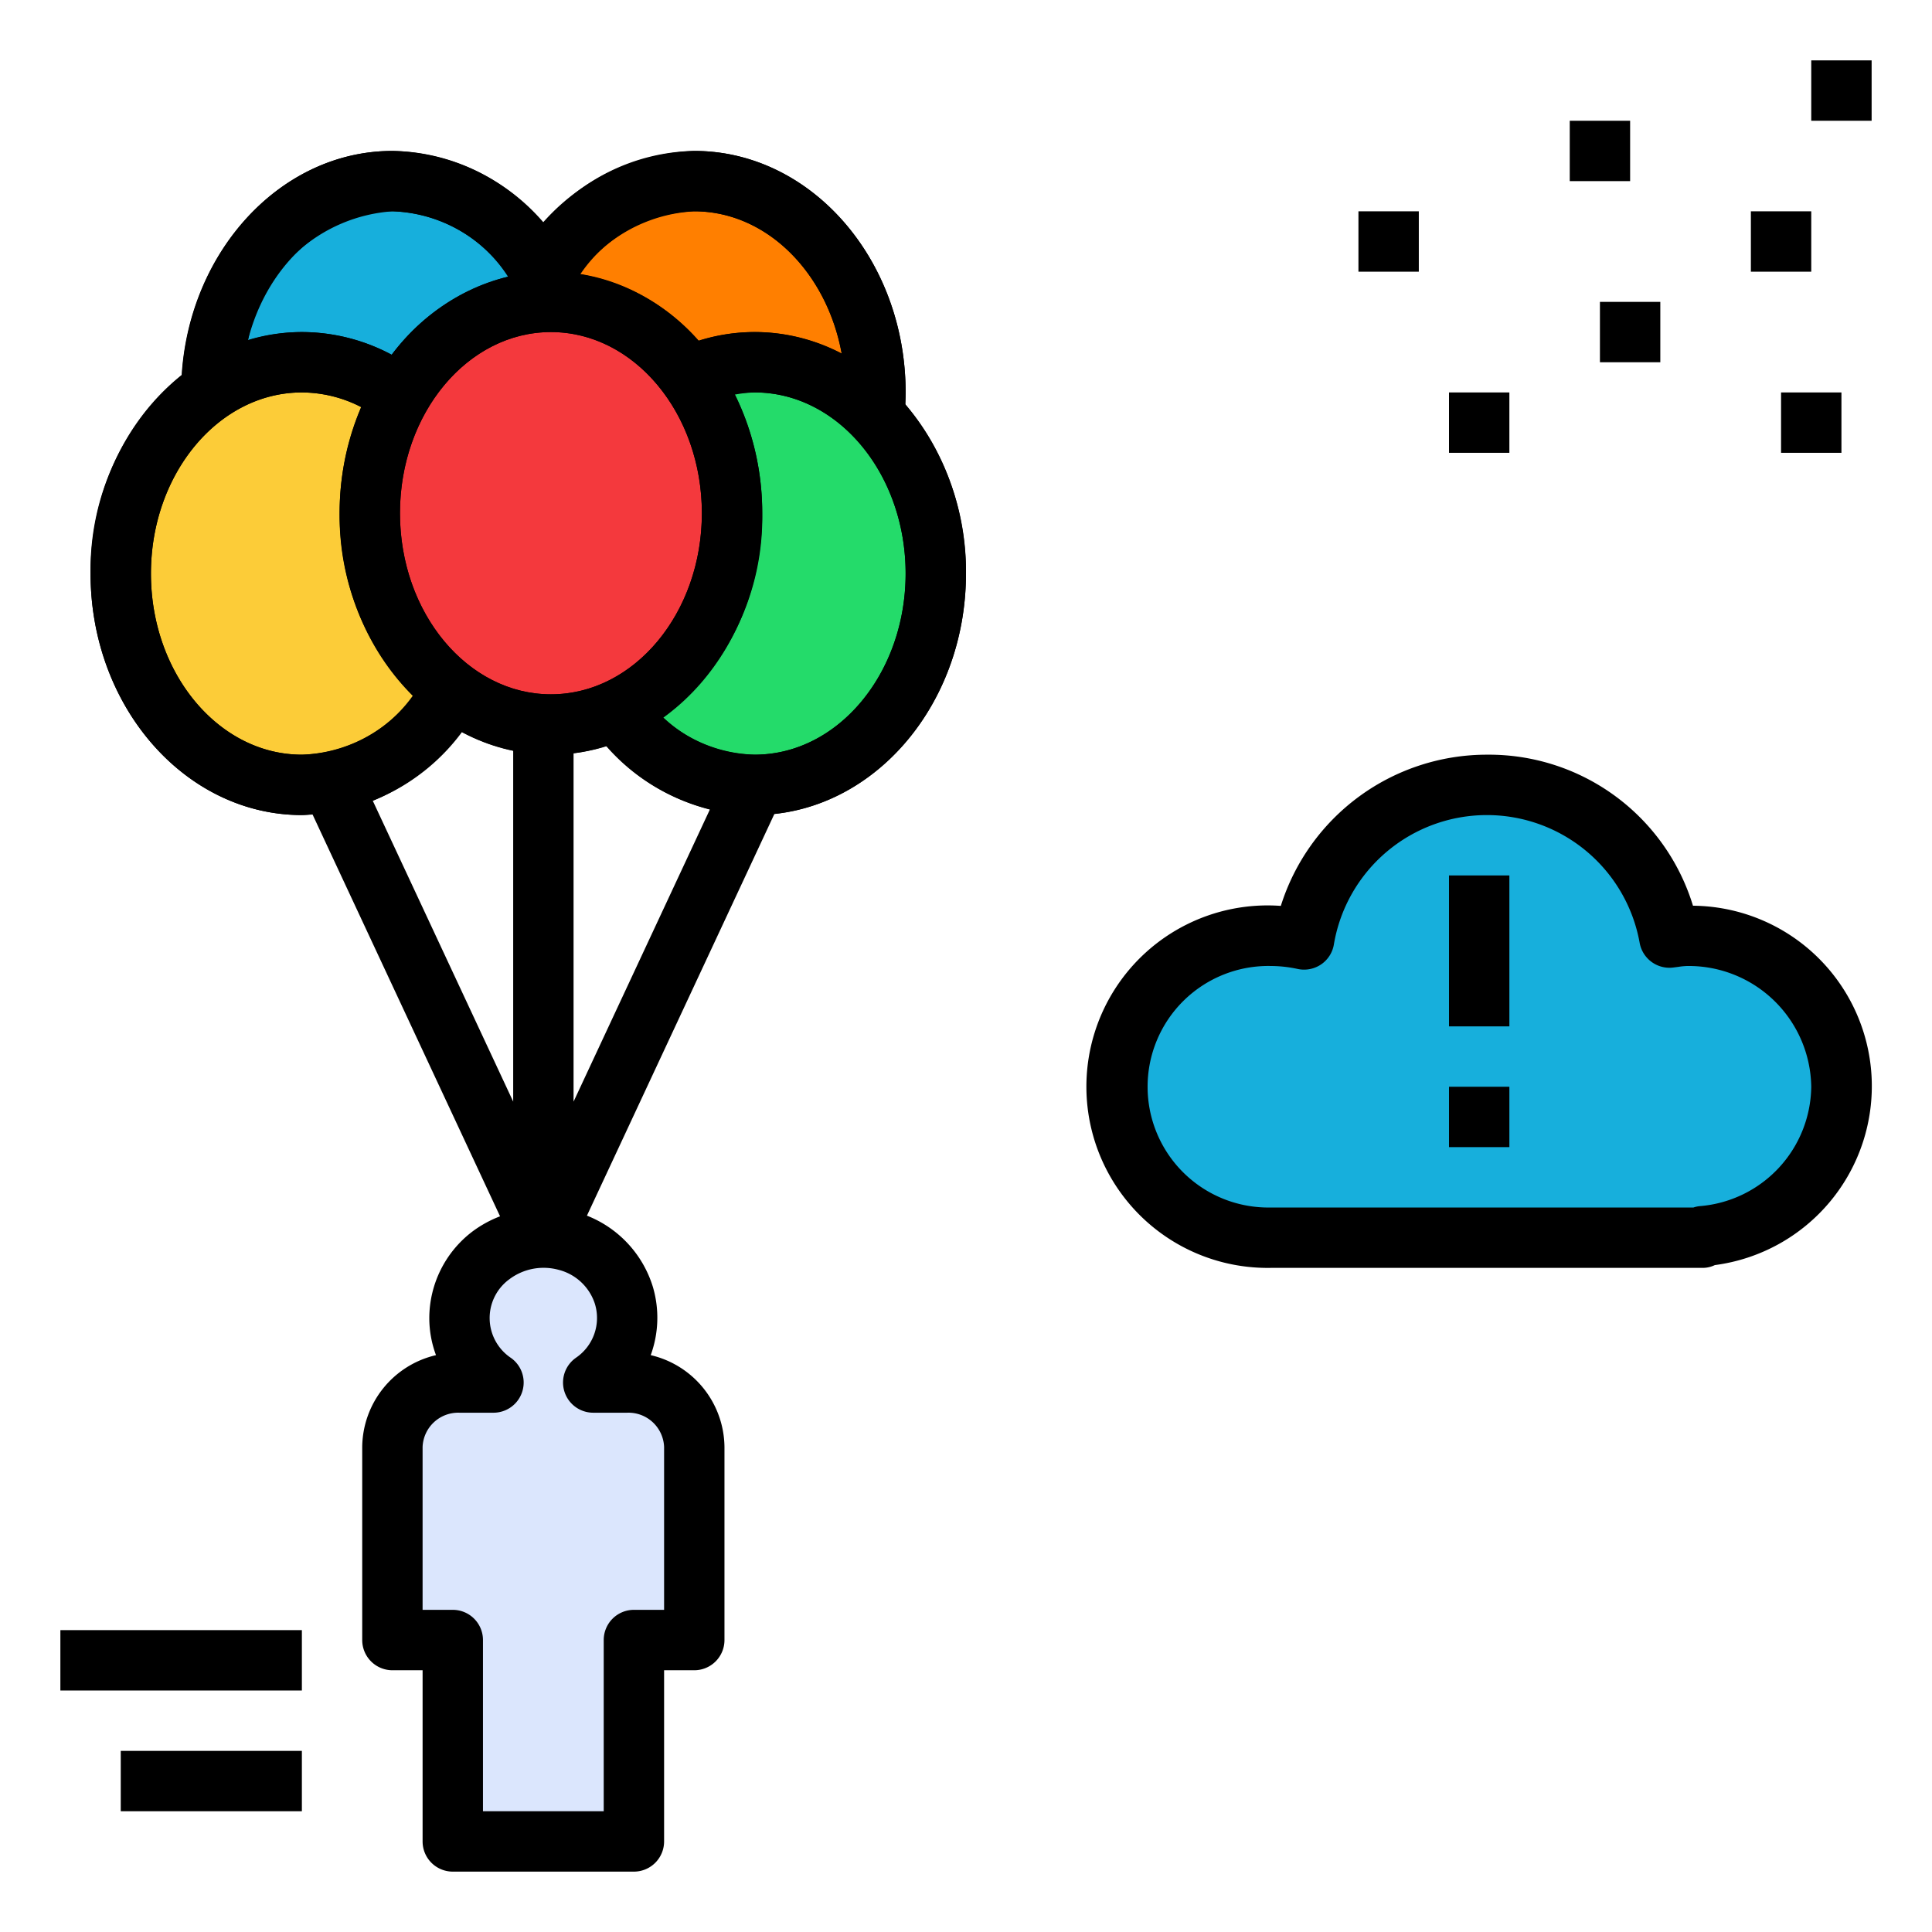 <?xml version="1.0"?>
<svg xmlns="http://www.w3.org/2000/svg" viewBox="0 0 64 64" width="512" height="512"><path d="m61 36a5.054 5.054 0 0 0 -5.106-5 5.126 5.126 0 0 0 -.593.059 6.14 6.14 0 0 0 -12.1.063 5.208 5.208 0 0 0 -1.094-.121 5.001 5.001 0 1 0 0 10h14.298v-.05a5.025 5.025 0 0 0 4.596-4.95z" fill="#17afdc"/><path d="m2 54h8v2h-8z"/><path d="m4 58h6v2h-6z"/><path d="m60 2h2v2h-2z"/><path d="m52 4h2v2h-2z"/><path d="m58 7h2v2h-2z"/><path d="m53 10h2v2h-2z"/><path d="m45 7h2v2h-2z"/><path d="m48 13h2v2h-2z"/><path d="m59 13h2v2h-2z"/><path d="m56.404 42h-14.298a6.004 6.004 0 1 1 .323-11.991 7.154 7.154 0 0 1 6.826-5.009 7.067 7.067 0 0 1 6.827 5.003 5.978 5.978 0 0 1 .724 11.905.924.924 0 0 1 -.402.092zm-14.298-10a4.001 4.001 0 1 0 0 8h13.993a.885.885 0 0 1 .207-.045 4.017 4.017 0 0 0 3.694-3.955 4.059 4.059 0 0 0 -4.106-4 2.242 2.242 0 0 0 -.299.029l-.181.023a1.003 1.003 0 0 1 -1.101-.834 5.141 5.141 0 0 0 -10.124.052.999.999 0 0 1 -.419.673 1.009 1.009 0 0 1 -.778.156 4.218 4.218 0 0 0 -.886-.099z"/><path d="m48 29h2v5h-2z"/><path d="m48 36h2v2h-2z"/><ellipse cx="13" cy="13" fill="#17afdc" rx="6" ry="7"/><ellipse cx="23" cy="13" fill="#ff7f00" rx="6" ry="7"/><ellipse cx="25" cy="19" fill="#24db6a" rx="6" ry="7"/><ellipse cx="10" cy="19" fill="#fccc38" rx="6" ry="7"/><ellipse cx="18.25" cy="17" fill="#f4393d" rx="6" ry="7"/><path d="m20.778 45.798h-1.126a2.602 2.602 0 0 0 1.016-2.891 2.691 2.691 0 0 0 -1.92-1.813 2.761 2.761 0 0 0 -3.525 2.572 2.621 2.621 0 0 0 1.126 2.133h-1.126a2.179 2.179 0 0 0 -2.222 2.133v6.398h2v6.672h6v-6.672h2v-6.398a2.179 2.179 0 0 0 -2.222-2.133z" fill="#dbe6fd"/><path d="m18.25 25c-3.86 0-7-3.589-7-8s3.14-8 7-8 7 3.589 7 8-3.14 8-7 8zm0-14c-2.757 0-5 2.691-5 6s2.243 6 5 6 5-2.691 5-6-2.243-6-5-6z"/><path d="m29.967 13.839-1.993-.159c.018-.224.026-.448.026-.68 0-3.309-2.243-6-5-6a5.041 5.041 0 0 0 -4.511 3.419l-1.858-.738a7.02 7.02 0 0 1 6.369-4.681c3.86 0 7 3.589 7 8 0 .287-.011.563-.033.839z"/><path d="m10 27c-3.86 0-7-3.589-7-8s3.14-8 7-8a6.372 6.372 0 0 1 3.862 1.322l-1.205 1.596a4.393 4.393 0 0 0 -2.657-.918c-2.757 0-5 2.691-5 6s2.243 6 5 6a4.813 4.813 0 0 0 4.12-2.623l1.74.985a6.785 6.785 0 0 1 -5.86 3.637z"/><path d="m25 27a6.665 6.665 0 0 1 -5.39-2.894l1.62-1.173a4.689 4.689 0 0 0 3.77 2.066c2.757 0 5-2.691 5-6s-2.243-6-5-6a4.232 4.232 0 0 0 -1.766.39l-.829-1.82a6.221 6.221 0 0 1 2.595-.57c3.86 0 7 3.589 7 8s-3.14 8-7 8z"/><path d="m8 12.948-2-.016c.034-4.374 3.174-7.932 7-7.932a6.796 6.796 0 0 1 5.87 3.647l-1.74.985a4.826 4.826 0 0 0 -4.13-2.633c-2.731 0-4.975 2.668-5 5.948z"/><path d="m32 19a8.586 8.586 0 0 0 -2.015-5.608c.005-.131.015-.258.015-.392 0-4.411-3.14-8-7-8a6.608 6.608 0 0 0 -4.997 2.425 6.564 6.564 0 0 0 -5.003-2.425c-3.675 0-6.709 3.286-6.973 7.421a8.366 8.366 0 0 0 -3.027 6.579c0 4.411 3.14 8 7 8 .118 0 .234-.018.351-.025l6.214 13.317a3.771 3.771 0 0 0 -.933.517 3.61 3.61 0 0 0 -1.411 2.857 3.522 3.522 0 0 0 .222 1.225 3.157 3.157 0 0 0 -2.444 3.04v6.398a1 1 0 0 0 1 1h1v5.671a1 1 0 0 0 1 1h6a1 1 0 0 0 1-1v-5.671h1a1 1 0 0 0 1-1v-6.398a3.157 3.157 0 0 0 -2.443-3.04 3.615 3.615 0 0 0 .071-2.263 3.705 3.705 0 0 0 -2.184-2.358l6.21-13.308c3.554-.379 6.345-3.803 6.345-7.962zm-18.75-2c0-3.309 2.243-6 5-6s5 2.691 5 6-2.243 6-5 6-5-2.691-5-6zm5.75 7.952a6.171 6.171 0 0 0 1.097-.244 6.74 6.74 0 0 0 3.418 2.109l-4.515 9.676zm6 .048a4.477 4.477 0 0 1 -3.03-1.236 8.306 8.306 0 0 0 3.28-6.764 8.836 8.836 0 0 0 -.909-3.928 4.134 4.134 0 0 1 .659-.072c2.757 0 5 2.691 5 6s-2.243 6-5 6zm-2-18c2.39 0 4.391 2.024 4.882 4.718a6.227 6.227 0 0 0 -2.882-.718 6.157 6.157 0 0 0 -1.855.291 6.688 6.688 0 0 0 -3.922-2.205 4.722 4.722 0 0 1 3.777-2.087zm-10 0a4.707 4.707 0 0 1 3.829 2.166 6.881 6.881 0 0 0 -3.852 2.589 6.275 6.275 0 0 0 -2.977-.755 6.151 6.151 0 0 0 -1.784.273 5.234 5.234 0 0 1 4.784-4.273zm-8 12c0-3.309 2.243-6 5-6a4.286 4.286 0 0 1 1.969.491 8.879 8.879 0 0 0 -.719 3.509 8.492 8.492 0 0 0 2.427 6.043 4.647 4.647 0 0 1 -3.677 1.957c-2.757 0-5-2.691-5-6zm10.283 5.236a6.335 6.335 0 0 0 1.717.629v11.627l-4.651-9.965a6.973 6.973 0 0 0 2.934-2.291zm3.786 20.749a1 1 0 0 0 .582 1.813h1.126a1.181 1.181 0 0 1 1.222 1.132v5.398h-1a1 1 0 0 0 -1 1v5.671h-4v-5.671a1 1 0 0 0 -1-1h-1v-5.398a1.181 1.181 0 0 1 1.222-1.132h1.126a1 1 0 0 0 .581-1.814 1.59 1.59 0 0 1 -.066-2.599 1.888 1.888 0 0 1 1.641-.321 1.702 1.702 0 0 1 1.202 1.122 1.594 1.594 0 0 1 -.637 1.799z"/></svg>
